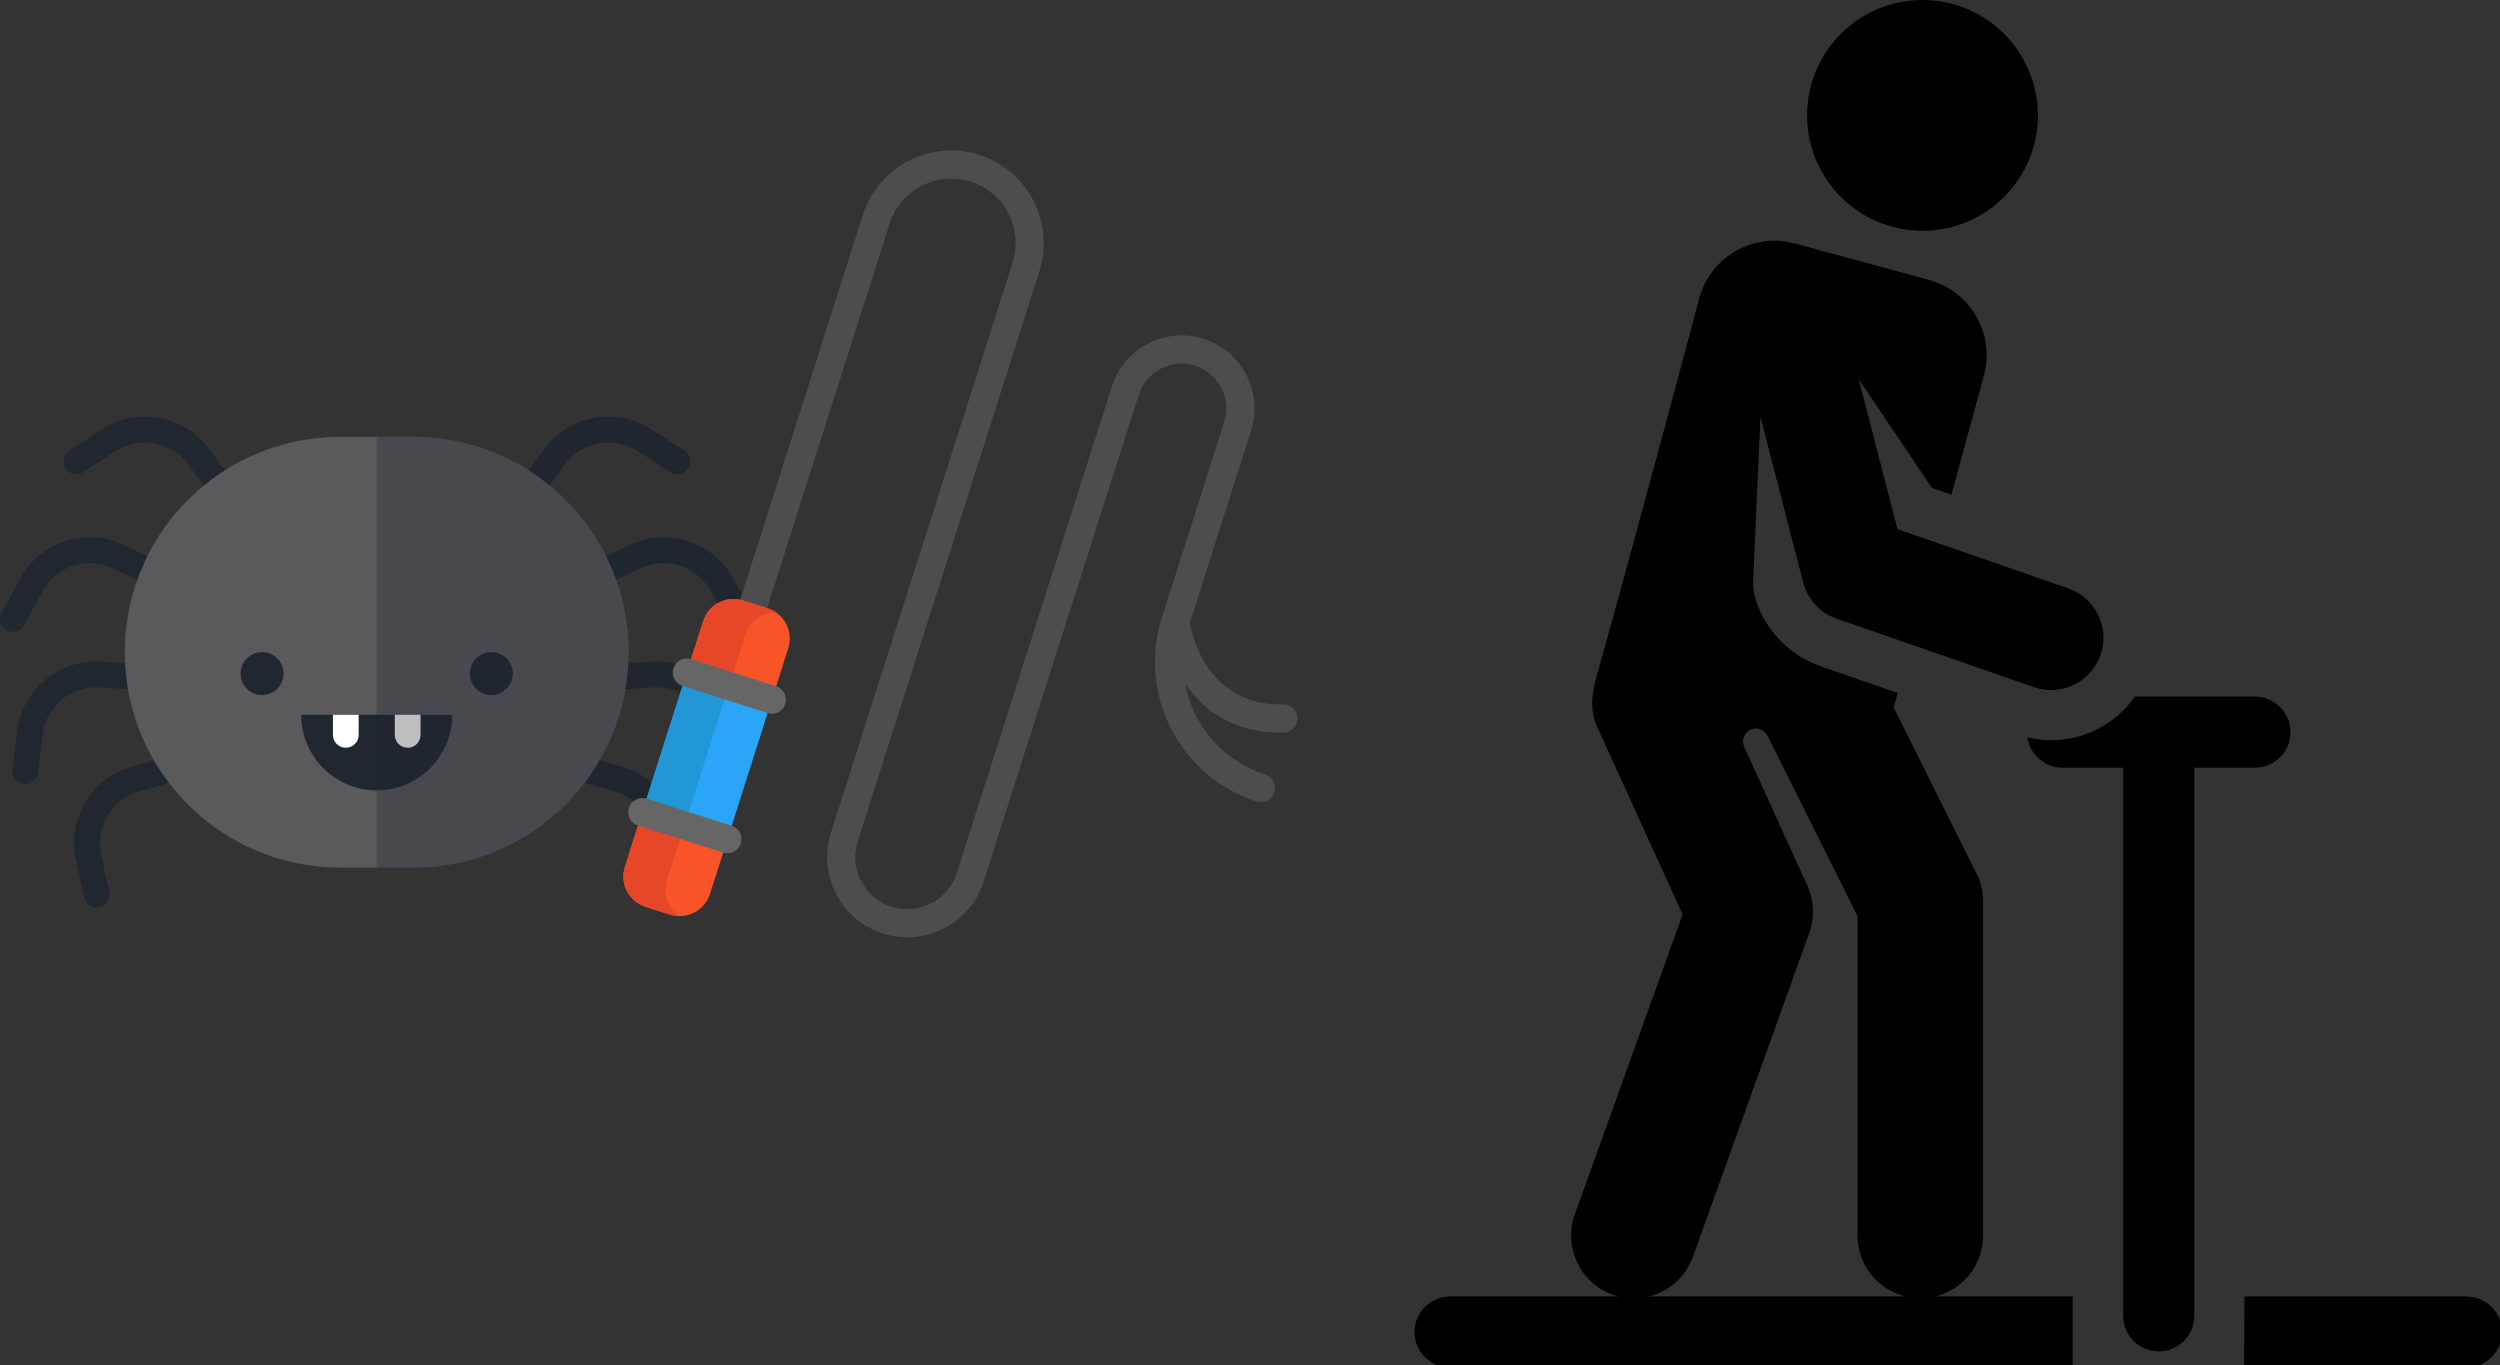 <?xml version="1.0" encoding="UTF-8" standalone="no"?>
<svg
   xmlns:dc="http://purl.org/dc/elements/1.1/"
   xmlns:cc="http://creativecommons.org/ns#"
   xmlns:rdf="http://www.w3.org/1999/02/22-rdf-syntax-ns#"
   xmlns:svg="http://www.w3.org/2000/svg"
   xmlns="http://www.w3.org/2000/svg"
   xmlns:sodipodi="http://sodipodi.sourceforge.net/DTD/sodipodi-0.dtd"
   xmlns:inkscape="http://www.inkscape.org/namespaces/inkscape"
   sodipodi:docname="whip-search-engines.svg"
   inkscape:version="1.0 (4035a4fb49, 2020-05-01)"
   id="svg8"
   version="1.1"
   viewBox="0 0 149.495 81.65"
   height="81.65mm"
   width="149.495mm">
  <rect x="0" y="0" width="149.495" height="81.65" fill="#333333" stroke="none"/>
  <defs
     id="defs2" />
  <sodipodi:namedview
     inkscape:window-maximized="1"
     inkscape:window-y="0"
     inkscape:window-x="0"
     inkscape:window-height="1040"
     inkscape:window-width="1920"
     showgrid="false"
     inkscape:document-rotation="0"
     inkscape:current-layer="layer1"
     inkscape:document-units="mm"
     inkscape:cy="168.22592"
     inkscape:cx="-22.429667"
     inkscape:zoom="0.62206018"
     inkscape:pageshadow="2"
     inkscape:pageopacity="0.0"
     borderopacity="1.0"
     bordercolor="#666666"
     pagecolor="#ffffff"
     id="base" />
  <g
     transform="translate(-23.391,-112.714)"
     id="layer1"
     inkscape:groupmode="layer"
     inkscape:label="Layer 1">
    <g
       transform="matrix(0.265,0,0,0.265,99.599,112.712)"
       id="g1135">
      <path
         d="m 268.968,292.562 h -50.077 l -0.06,16.044 h 50.137 c 4.43,0 8.022,-3.592 8.022,-8.022 0,-4.43 -3.591,-8.022 -8.022,-8.022 z"
         id="path1127" />
      <path
         d="m 221.251,173.246 c 4.43,0 8.022,-3.592 8.022,-8.022 0,-4.43 -3.592,-8.022 -8.022,-8.022 h -27.077 c -4.256,6.053 -11.252,9.841 -18.904,9.841 -1.81,0 -3.603,-0.224 -5.358,-0.644 0.57,3.872 3.896,6.846 7.926,6.846 5.44,0 1.51,0 13.684,0 v 123.683 c 0,4.43 3.592,8.022 8.022,8.022 4.43,0 8.022,-3.592 8.022,-8.022 V 173.246 c 12.169,0 8.263,0 13.685,0 z"
         id="path1129" />
      <path
         d="m 159.907,278.832 v -75.386 c 0,-2.192 -0.509,-4.354 -1.487,-6.315 l -18.681,-37.478 0.89,-3.277 -17.467,-6.059 c -9.918,-3.441 -15.039,-12.831 -15.167,-18.648 l 1.677,-37.614 9.645,37.365 c 0.988,3.826 3.824,6.902 7.556,8.197 l 44.528,15.447 c 6.15,2.134 12.875,-1.12 15.012,-7.279 2.135,-6.156 -1.123,-12.876 -7.279,-15.012 l -38.551,-13.373 -8.742,-33.866 16.536,24.583 4.406,1.528 7.305,-26.887 C 162.635,75.383 157.1,65.719 147.726,63.172 l -30.27,-8.224 c -9.374,-2.547 -19.039,2.988 -21.586,12.362 0,0 -15.335,57.694 -23.073,84.92 -1.078,3.792 -1.764,7.834 -0.003,11.704 l 19.313,42.425 -24.326,67.684 c -2.644,7.357 1.177,15.466 8.534,18.11 0.452,0.163 0.908,0.294 1.364,0.408 H 39.637 c -4.43,0 -8.022,3.592 -8.022,8.022 0,4.43 3.592,8.022 8.022,8.022 h 140.501 v -16.044 h -30.996 c 6.177,-1.52 10.765,-7.082 10.765,-13.729 z m -75.379,13.73 c 4.427,-1.108 8.24,-4.326 9.899,-8.943 l 26.272,-73.099 c 1.248,-3.473 1.09,-7.295 -0.438,-10.653 l -14.258,-31.321 c -0.47,-1.032 -0.301,-2.242 0.433,-3.106 0.734,-0.864 1.902,-1.226 2.996,-0.928 0.805,0.219 1.479,0.771 1.851,1.518 l 20.312,40.749 v 72.053 c 0,6.647 4.588,12.209 10.766,13.73 z"
         id="path1131" />
      <circle
         cx="146.239"
         cy="26.044"
         r="26.038"
         id="circle1133" />
    </g>
    <g
       transform="matrix(0.088,0,0,0.088,23.391,129.779)"
       id="g1256">
      <g
         id="g1166">
	<path
   style="fill:#20272e"
   d="m 65.658,422.803 c -4.035,0 -7.663,-2.809 -8.545,-6.914 L 51.614,390.283 C 45.583,362.198 62.569,334.287 90.285,326.74 l 16.883,-4.596 c 4.657,-1.267 9.47,1.482 10.739,6.144 1.269,4.663 -1.482,9.471 -6.144,10.741 l -16.881,4.595 c -18.748,5.105 -30.24,23.987 -26.159,42.986 l 5.499,25.606 c 1.014,4.725 -1.993,9.377 -6.717,10.392 -0.621,0.131 -1.238,0.195 -1.847,0.195 z"
   id="path1150" />

	<path
   style="fill:#20272e"
   d="m 17.152,338.958 c -0.352,0 -0.707,-0.022 -1.065,-0.065 -4.797,-0.582 -8.214,-4.943 -7.632,-9.74 l 3.156,-25.999 c 3.461,-28.516 28.651,-49.362 57.283,-47.451 l 17.457,1.162 c 4.821,0.321 8.47,4.49 8.148,9.31 -0.321,4.821 -4.512,8.461 -9.31,8.148 l -17.457,-1.162 c -19.394,-1.284 -36.411,12.81 -38.751,32.1 l -3.156,25.999 c -0.537,4.441 -4.311,7.698 -8.673,7.698 z"
   id="path1152" />

	<path
   style="fill:#20272e"
   d="m 8.742,235.468 c -1.409,0 -2.839,-0.341 -4.163,-1.06 -4.249,-2.304 -5.822,-7.615 -3.518,-11.863 L 13.55,199.525 C 27.249,174.276 58.314,164.139 84.265,176.45 l 15.808,7.496 c 4.365,2.071 6.227,7.289 4.156,11.654 -2.068,4.366 -7.286,6.226 -11.654,4.156 L 76.767,192.26 c -17.559,-8.328 -38.57,-1.47 -47.837,15.61 l -12.489,23.02 c -1.585,2.92 -4.592,4.578 -7.699,4.578 z"
   id="path1154" />

	<path
   style="fill:#20272e"
   d="m 145.519,139.397 c -2.697,0 -5.356,-1.241 -7.069,-3.585 l -10.328,-14.121 c -11.469,-15.686 -33.208,-19.67 -49.495,-9.068 l -21.949,14.288 c -4.044,2.636 -9.467,1.491 -12.105,-2.558 -2.636,-4.049 -1.491,-9.469 2.558,-12.105 L 69.079,97.959 c 24.073,-15.672 56.213,-9.785 73.167,13.404 l 10.328,14.121 c 2.852,3.901 2.003,9.375 -1.898,12.227 -1.557,1.137 -3.365,1.686 -5.157,1.686 z"
   id="path1156" />

	<path
   style="fill:#20272e"
   d="m 446.342,422.803 c -0.609,0 -1.227,-0.064 -1.847,-0.196 -4.725,-1.015 -7.731,-5.667 -6.717,-10.392 l 5.499,-25.606 c 4.081,-18.999 -7.411,-37.881 -26.16,-42.986 l -16.879,-4.595 c -4.663,-1.269 -7.414,-6.078 -6.144,-10.741 1.269,-4.663 6.081,-7.41 10.739,-6.144 l 16.88,4.595 c 27.718,7.547 44.704,35.459 38.672,63.544 l -5.499,25.606 c -0.881,4.106 -4.509,6.915 -8.544,6.915 z"
   id="path1158" />

	<path
   style="fill:#20272e"
   d="m 494.847,338.958 c -4.361,0 -8.136,-3.257 -8.675,-7.697 l -3.154,-25.999 c -2.341,-19.29 -19.352,-33.395 -38.752,-32.1 l -17.457,1.162 c -4.81,0.316 -8.99,-3.327 -9.31,-8.148 -0.32,-4.821 3.328,-8.991 8.148,-9.31 l 17.457,-1.162 c 28.67,-1.902 53.825,18.936 57.284,47.453 l 3.154,25.999 c 0.582,4.797 -2.835,9.158 -7.632,9.74 -0.356,0.041 -0.712,0.062 -1.063,0.062 z"
   id="path1160" />

	<path
   style="fill:#20272e"
   d="m 503.258,235.468 c -3.105,0 -6.113,-1.657 -7.698,-4.579 l -12.489,-23.02 c -9.267,-17.081 -30.283,-23.937 -47.839,-15.61 l -15.807,7.496 c -4.368,2.07 -9.586,0.21 -11.654,-4.156 -2.071,-4.366 -0.21,-9.583 4.156,-11.654 l 15.807,-7.496 c 25.949,-12.311 57.016,-2.176 70.716,23.075 l 12.489,23.02 c 2.305,4.247 0.73,9.559 -3.518,11.863 -1.325,0.719 -2.754,1.061 -4.163,1.061 z"
   id="path1162" />

	<path
   style="fill:#20272e"
   d="m 366.482,139.397 c -1.792,0 -3.6,-0.548 -5.157,-1.687 -3.901,-2.852 -4.75,-8.326 -1.898,-12.227 l 10.326,-14.121 c 16.954,-23.187 49.093,-29.077 73.168,-13.404 l 21.948,14.289 c 4.05,2.636 5.195,8.056 2.558,12.105 -2.639,4.05 -8.055,5.195 -12.105,2.558 l -21.948,-14.289 c -16.282,-10.599 -38.028,-6.619 -49.497,9.067 l -10.326,14.121 c -1.714,2.346 -4.373,3.588 -7.069,3.588 z"
   id="path1164" />

</g>
      <path
         style="fill:#5a595c"
         d="M 280.829,102.917 H 231.17 c -80.832,0 -146.359,65.527 -146.359,146.359 v 0 c 0,80.832 65.527,146.359 146.359,146.359 h 49.658 c 80.833,0 146.36,-65.527 146.36,-146.359 v 0 c 0,-80.832 -65.527,-146.359 -146.359,-146.359 z"
         id="path1168" />
      <g
         id="g1176">
	<circle
   style="fill:#20272e"
   cx="178.089"
   cy="263.796"
   r="14.579"
   id="circle1170" />

	<circle
   style="fill:#20272e"
   cx="333.907"
   cy="263.796"
   r="14.579"
   id="circle1172" />

	<path
   style="fill:#20272e"
   d="m 307.329,291.819 c 0,28.349 -22.981,51.329 -51.329,51.329 -28.348,0 -51.329,-22.981 -51.329,-51.329 z"
   id="path1174" />

</g>
      <g
         id="g1182">
	<path
   style="fill:#ffffff"
   d="m 226.219,291.819 v 13.629 c 0,4.832 3.916,8.749 8.749,8.749 4.833,0 8.749,-3.917 8.749,-8.749 v -13.629 z"
   id="path1178" />

	<path
   style="fill:#ffffff"
   d="m 268.282,291.819 v 13.629 c 0,4.832 3.916,8.749 8.749,8.749 4.833,0 8.749,-3.917 8.749,-8.749 v -13.629 z"
   id="path1180" />

</g>
      <path
         style="opacity:0.3;fill:#20272e;enable-background:new"
         d="m 510.94,222.544 -12.489,-23.02 c -13.7,-25.25 -44.767,-35.386 -70.716,-23.075 l -15.807,7.496 c -0.028,0.013 -0.054,0.03 -0.082,0.044 -9.298,-18.623 -22.445,-34.987 -38.405,-48.045 0.035,-0.047 0.076,-0.086 0.111,-0.134 l 10.326,-14.121 c 11.47,-15.686 33.216,-19.667 49.497,-9.067 l 21.948,14.289 c 4.05,2.636 9.467,1.492 12.105,-2.558 2.636,-4.049 1.491,-9.469 -2.558,-12.105 L 442.922,97.959 c -24.076,-15.673 -56.215,-9.784 -73.168,13.404 l -10.326,14.121 c -0.053,0.072 -0.094,0.147 -0.145,0.22 -22.676,-14.426 -49.587,-22.787 -78.453,-22.787 h -24.829 v 292.719 h 24.829 c 47.608,0 89.898,-22.736 116.628,-57.936 0.821,0.587 1.751,1.048 2.781,1.329 l 16.879,4.595 c 18.749,5.105 30.241,23.987 26.16,42.986 l -5.499,25.606 c -1.014,4.725 1.993,9.377 6.717,10.392 0.619,0.133 1.238,0.196 1.847,0.196 4.035,0 7.663,-2.809 8.545,-6.914 l 5.499,-25.606 c 6.032,-28.085 -10.955,-55.996 -38.672,-63.544 l -14.336,-3.903 c 8.591,-14.747 14.675,-31.131 17.676,-48.571 0.572,0.077 1.158,0.099 1.755,0.061 l 17.457,-1.162 c 19.4,-1.295 36.411,12.81 38.752,32.1 l 3.154,25.999 c 0.539,4.439 4.313,7.697 8.675,7.697 0.352,0 0.707,-0.022 1.065,-0.065 4.797,-0.582 8.214,-4.943 7.632,-9.74 l -3.154,-25.999 c -3.46,-28.517 -28.615,-49.354 -57.284,-47.453 l -16.104,1.072 c 0.125,-2.484 0.189,-4.984 0.189,-7.499 v 0 c 0,-17.269 -3,-33.836 -8.491,-49.219 0.244,-0.09 0.488,-0.188 0.729,-0.301 l 15.807,-7.496 c 17.556,-8.327 38.57,-1.471 47.839,15.61 l 12.489,23.02 c 1.584,2.921 4.593,4.579 7.698,4.579 1.409,0 2.839,-0.341 4.163,-1.06 4.244,-2.307 5.818,-7.619 3.514,-11.866 z"
         id="path1184" />
      <g
         id="g1186">
</g>
      <g
         id="g1188">
</g>
      <g
         id="g1190">
</g>
      <g
         id="g1192">
</g>
      <g
         id="g1194">
</g>
      <g
         id="g1196">
</g>
      <g
         id="g1198">
</g>
      <g
         id="g1200">
</g>
      <g
         id="g1202">
</g>
      <g
         id="g1204">
</g>
      <g
         id="g1206">
</g>
      <g
         id="g1208">
</g>
      <g
         id="g1210">
</g>
      <g
         id="g1212">
</g>
      <g
         id="g1214">
</g>
    </g>
    <g
       transform="matrix(0.091,0.029,-0.029,0.091,68.319,117.632)"
       id="g2126">
      <path
         style="fill:#4d4d4d"
         d="m 438.27,315.336 c -28.1,0 -52.585,-15.761 -65.091,-38.903 10.072,7.79 24.169,14.868 42.202,14.868 7.846,0 16.436,-1.34 25.754,-4.543 4.602,-1.583 7.05,-6.596 5.469,-11.197 -1.582,-4.602 -6.597,-7.049 -11.197,-5.469 -43.59,14.982 -66.481,-22.252 -71.072,-30.803 V 112.805 c 0,-25.206 -20.507,-45.712 -45.712,-45.712 -25.205,0 -45.712,20.507 -45.712,45.712 v 319.808 c 0,17.955 -14.608,32.562 -32.562,32.562 -17.954,0 -32.562,-14.608 -32.562,-32.562 V 58.013 C 207.784,26.024 181.76,0 149.772,0 117.784,0 91.759,26.024 91.759,58.013 v 252.715 c 0,4.866 3.945,8.811 8.811,8.811 4.866,0 8.811,-3.945 8.811,-8.811 V 58.013 c 0,-22.272 18.12,-40.39 40.39,-40.39 22.27,0 40.39,18.118 40.39,40.39 v 374.601 c 0,27.672 22.514,50.185 50.185,50.185 27.671,0 50.185,-22.514 50.185,-50.185 V 112.805 c 0,-15.489 12.601,-28.089 28.089,-28.089 15.488,0 28.089,12.601 28.089,28.089 V 241.4 c 0,50.485 41.073,91.559 91.559,91.559 4.866,0 8.811,-3.945 8.811,-8.811 0,-4.866 -3.943,-8.812 -8.809,-8.812 z"
         id="path2038" />
      <rect
         x="73.729"
         y="364.402"
         style="fill:#2ba5f7"
         width="55.911"
         height="91.685"
         id="rect2040" />
      <rect
         x="73.729"
         y="364.402"
         style="fill:#2197d8"
         width="27.656"
         height="91.685"
         id="rect2042" />
      <g
         id="g2048">
	<path
   style="fill:#f95428"
   d="m 129.639,456.089 v 35.986 c 0,11.008 -8.917,19.925 -19.925,19.925 H 93.666 c -11.008,0 -19.937,-8.917 -19.937,-19.925 v -35.986 z"
   id="path2044" />

	<path
   style="fill:#f95428"
   d="m 129.639,330.663 v 33.742 h -55.91 v -33.742 c 0,-11.008 8.929,-19.937 19.937,-19.937 h 16.048 c 11.008,-10e-4 19.925,8.928 19.925,19.937 z"
   id="path2046" />

</g>
      <g
         id="g2054">
	<path
   style="fill:#e54728"
   d="m 115.518,511.142 c -1.833,0.552 -3.783,0.858 -5.804,0.858 H 93.666 c -11.008,0 -19.937,-8.917 -19.937,-19.925 v -35.986 h 27.656 v 35.986 c -0.001,8.987 5.956,16.577 14.133,19.067 z"
   id="path2050" />

	<path
   style="fill:#e54728"
   d="M 101.384,364.404 H 73.729 v -33.742 c 0,-11.008 8.929,-19.937 19.937,-19.937 h 16.048 c 2.021,0 3.971,0.305 5.804,0.869 -8.177,2.479 -14.133,10.08 -14.133,19.068 -0.001,0.001 -0.001,33.742 -0.001,33.742 z"
   id="path2052" />

</g>
      <g
         id="g2060">
	<path
   style="fill:#666666"
   d="M 129.638,373.216 H 73.727 c -4.866,0 -8.811,-3.945 -8.811,-8.811 0,-4.866 3.945,-8.811 8.811,-8.811 h 55.911 c 4.866,0 8.811,3.945 8.811,8.811 10e-4,4.865 -3.943,8.811 -8.811,8.811 z"
   id="path2056" />

	<path
   style="fill:#666666"
   d="M 129.638,464.9 H 73.727 c -4.866,0 -8.811,-3.945 -8.811,-8.811 0,-4.866 3.945,-8.811 8.811,-8.811 h 55.911 c 4.866,0 8.811,3.945 8.811,8.811 0,4.866 -3.943,8.811 -8.811,8.811 z"
   id="path2058" />

</g>
      <g
         id="g2062">
</g>
      <g
         id="g2064">
</g>
      <g
         id="g2066">
</g>
      <g
         id="g2068">
</g>
      <g
         id="g2070">
</g>
      <g
         id="g2072">
</g>
      <g
         id="g2074">
</g>
      <g
         id="g2076">
</g>
      <g
         id="g2078">
</g>
      <g
         id="g2080">
</g>
      <g
         id="g2082">
</g>
      <g
         id="g2084">
</g>
      <g
         id="g2086">
</g>
      <g
         id="g2088">
</g>
      <g
         id="g2090">
</g>
    </g>
  </g>
</svg>
